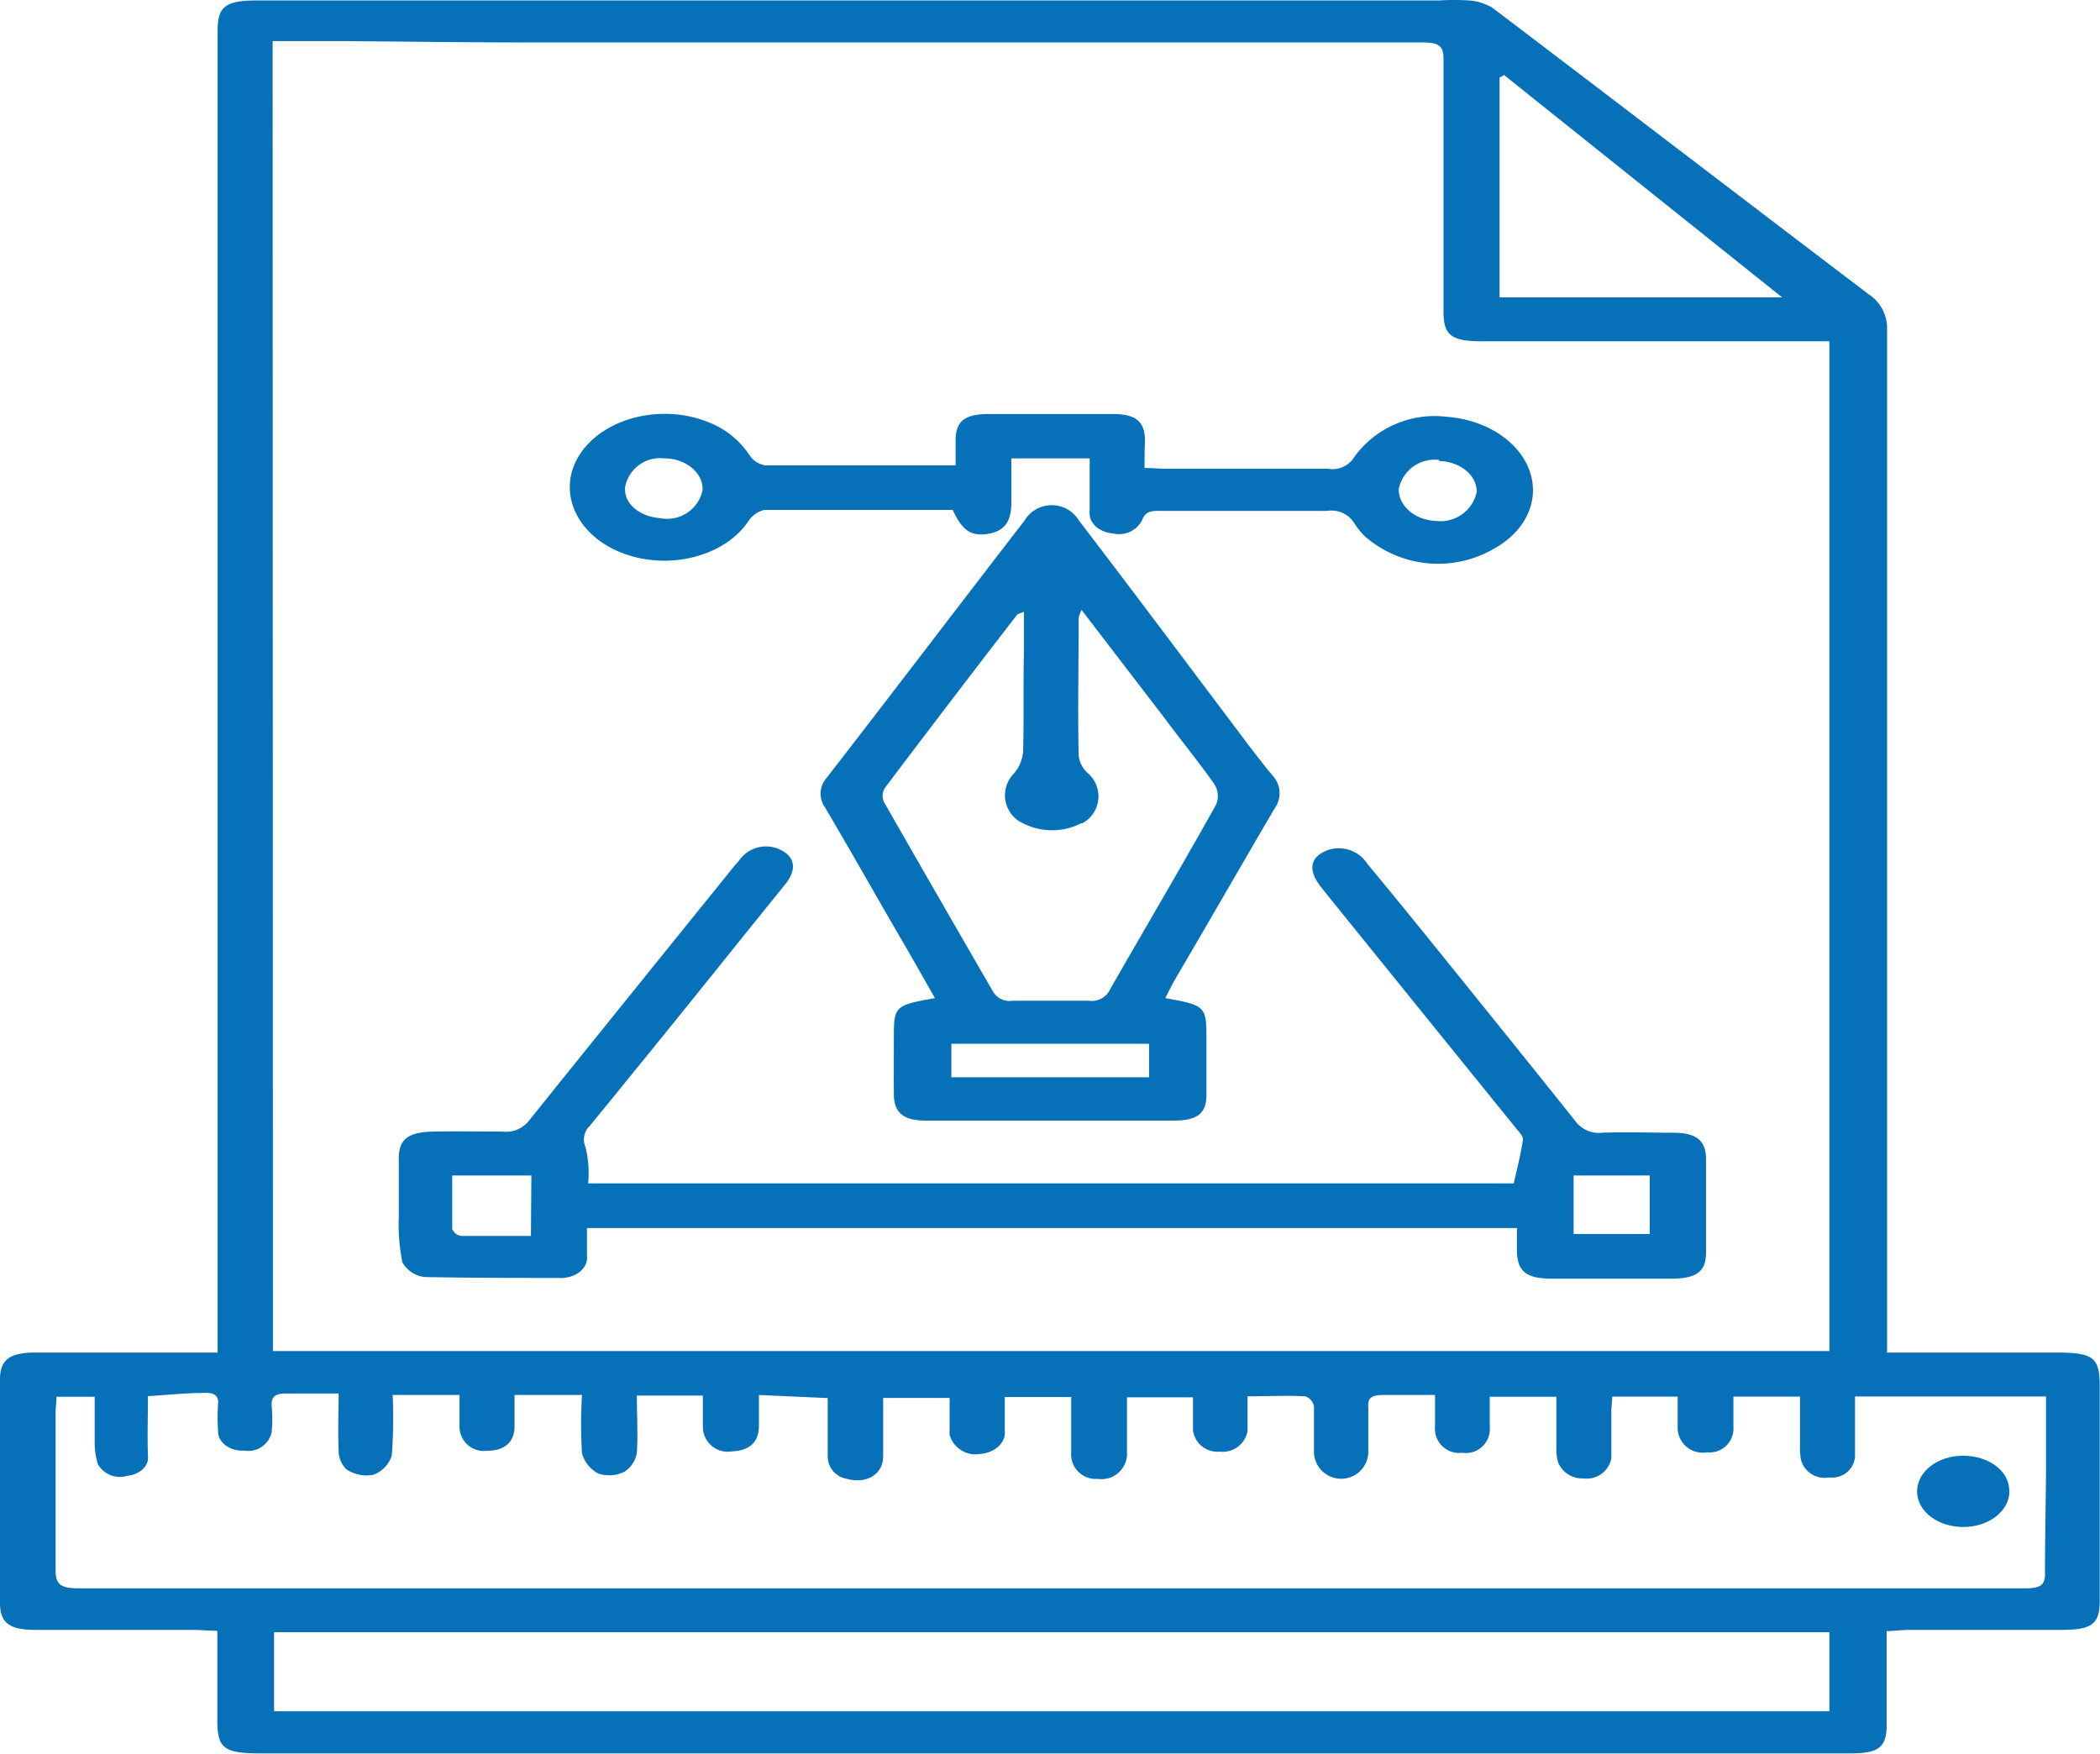 <svg id="Layer_1" data-name="Layer 1" xmlns="http://www.w3.org/2000/svg" viewBox="0 0 143.5 119.84"><defs><style>.cls-1{fill:#0671b8;}</style></defs><path class="cls-1" d="M178.92,115.1h11.55c2.6,0,3,.33,3,2.34v14.61c0,1.61-.53,2-2.62,2H180.55c-.51,0-1,.06-1.64.09v6.43c0,1.52-.57,1.92-2.48,1.92H67.84c-2.55,0-3-.33-3-2.28v-6.1c-.64,0-1.14-.06-1.65-.06H52.38c-1.75,0-2.38-.49-2.39-1.81V116.94c0-1.33.64-1.83,2.36-1.84H63.43c.43,0,.85,0,1.43,0V24.78c0-1.65.53-2.07,2.69-2.07h80.8a16.35,16.35,0,0,1,2,0,3.66,3.66,0,0,1,1.61.49c8.59,6.52,17.15,13.08,25.74,19.6a2.75,2.75,0,0,1,1.24,2.39V115.1ZM68.64,115H175v-69H151.24c-2.07,0-2.61-.42-2.61-2V26.69c0-.92-.38-1.11-1.48-1.11H86c-4.12,0-8.25-.06-12.38-.09h-5Zm33.21,3v2.12c0,1.11-.67,1.69-1.83,1.73a1.7,1.7,0,0,1-2-1.73v-2.08H93.51c0,1.36.08,2.63,0,3.9a1.91,1.91,0,0,1-.86,1.31,2.36,2.36,0,0,1-1.77.12A2.25,2.25,0,0,1,89.76,122a32.53,32.53,0,0,1,0-4H85.15v2.14c0,1.09-.69,1.67-1.87,1.67a1.66,1.66,0,0,1-1.89-1.67v-2.14H76.82a33.61,33.61,0,0,1-.06,4.15,2.07,2.07,0,0,1-1.28,1.31,2.52,2.52,0,0,1-1.82-.38,1.81,1.81,0,0,1-.53-1.37c-.06-1.23,0-2.46,0-3.81H69.55c-.73,0-1,.19-1,.76a10.16,10.16,0,0,1,0,1.91,1.64,1.64,0,0,1-1.86,1.23h-.16c-.94,0-1.68-.64-1.64-1.37v0a13.67,13.67,0,0,1,0-1.81c.07-.59-.3-.81-1-.76-1.17,0-2.33.13-3.79.22,0,1.37-.05,2.73,0,4.09.08.67-.54,1.26-1.4,1.35a1.74,1.74,0,0,1-2-.75.69.69,0,0,1-.05-.13,5.24,5.24,0,0,1-.19-1.52v-3H53.85c0,.4-.06.73-.06,1V130c0,1,.41,1.21,1.63,1.21q28.83,0,57.68,0h75.29c1,0,1.35-.21,1.34-1,0-2.28.05-4.57.07-6.85V118.1H176.75v4.12a1.56,1.56,0,0,1-1.68,1.42h-.13a1.67,1.67,0,0,1-1.89-1.23v0a5.49,5.49,0,0,1-.06-1v-3.3h-4.55v2.06a1.64,1.64,0,0,1-1.81,1.75,1.71,1.71,0,0,1-2-1.73v-2.08h-4.47c0,.38-.06.67-.06,1v3.23a1.72,1.72,0,0,1-1.92,1.36,1.77,1.77,0,0,1-1.72-1.1,3.38,3.38,0,0,1-.12-1v-3.48h-4.55v2.05a1.64,1.64,0,0,1-1.88,1.78,1.66,1.66,0,0,1-1.86-1.81V118h-3.56c-.82,0-1.06.25-1,.84V122a1.86,1.86,0,0,1-3.71,0c0-1.06,0-2.15,0-3.22a.9.9,0,0,0-.6-.69c-1.28-.07-2.56,0-3.94,0v2.37a1.72,1.72,0,0,1-1.9,1.41,1.68,1.68,0,0,1-1.83-1.47v-2.24H127v3.72a1.74,1.74,0,0,1-2,1.85,1.68,1.68,0,0,1-1.81-1.84c0-1.15,0-2.47,0-3.75h-4.54v2.28c.1.81-.65,1.53-1.69,1.61a1.84,1.84,0,0,1-2.08-1.31,1.5,1.5,0,0,1,0-.3v-2.22h-4.54v4c0,1.3-1.27,1.9-2.51,1.52a1.55,1.55,0,0,1-1.28-1.6v-3.91ZM68.72,139.61H175v-5.4H68.72Zm84.05-111.8-.31.17V43h19.31Z" transform="translate(-49.99 -22.68)"/><path class="cls-1" d="M153.65,106.59H90.1v1.89c.1.76-.62,1.45-1.62,1.52a2,2,0,0,1-.35,0c-3,0-6.09,0-9.13-.06a2,2,0,0,1-1.51-1,12.94,12.94,0,0,1-.25-3.1v-4c0-1.34.67-1.81,2.38-1.84s3.14,0,4.7,0a2,2,0,0,0,1.86-.8q6.9-8.58,13.8-17.11c.16-.2.33-.4.5-.59a2.24,2.24,0,0,1,2.81-.77c1,.48,1.2,1.32.36,2.37-1.49,1.85-3,3.71-4.48,5.56Q94.75,94.16,90.3,99.6a1.3,1.3,0,0,0-.3,1.47,7.34,7.34,0,0,1,.18,2.47h63.25c.23-1,.48-2,.63-3,0-.23-.24-.49-.43-.71q-6.48-8-13-16.07l-.41-.52c-.82-1.06-.72-1.9.28-2.38a2.31,2.31,0,0,1,2.91.82q2.07,2.51,4.09,5c3.38,4.19,6.77,8.38,10.12,12.58a2,2,0,0,0,1.86.82c1.6-.06,3.22,0,4.83,0s2.25.53,2.26,1.81v6.35c0,1.34-.64,1.8-2.37,1.81H156c-1.7,0-2.32-.5-2.35-1.84C153.64,107.67,153.65,107.17,153.65,106.59ZM86.3,103H80.89v3.65a.78.78,0,0,0,.6.48c1.54,0,3.09,0,4.78,0Zm76.42,0h-5.2v4h5.2Z" transform="translate(-49.99 -22.68)"/><path class="cls-1" d="M129.62,90.88c2.72.49,2.8.57,2.81,2.65v3.94c0,1.31-.64,1.77-2.19,1.78h-17c-1.54,0-2.16-.56-2.17-1.79s0-2.62,0-3.93c0-2.09.07-2.16,2.81-2.65-.76-1.32-1.49-2.63-2.25-3.93-1.75-3-3.49-6.1-5.27-9.11a1.61,1.61,0,0,1,.11-2C111,70,115.48,64.1,120,58.25a2.17,2.17,0,0,1,3.72,0c3.32,4.34,6.59,8.7,9.86,13.05,1.13,1.48,2.22,3,3.4,4.41a1.75,1.75,0,0,1,.12,2.19c-2.31,3.94-4.58,7.9-6.9,11.85C130,90.13,129.83,90.46,129.62,90.88ZM123.9,64.36a3.07,3.07,0,0,0-.2.5c0,3.15-.07,6.31,0,9.47a1.92,1.92,0,0,0,.59,1.15,2.09,2.09,0,0,1-.35,3.46l-.08,0a4.38,4.38,0,0,1-4.31-.2,2.11,2.11,0,0,1-.25-3.23,2.68,2.68,0,0,0,.6-1.46c.07-2.29,0-4.57.06-6.86V64.48c-.29.13-.43.15-.48.22q-4.55,5.89-9,11.79a1,1,0,0,0-.08,1c2.46,4.31,4.93,8.59,7.41,12.88a1.32,1.32,0,0,0,1.38.69c1.73,0,3.48,0,5.21,0a1.37,1.37,0,0,0,1.44-.77c2.41-4.21,4.87-8.37,7.24-12.61a1.5,1.5,0,0,0-.14-1.46c-1.07-1.52-2.28-3-3.45-4.57ZM115,94v2.29h13.51V94Z" transform="translate(-49.99 -22.68)"/><path class="cls-1" d="M128.2,54.66c.6,0,1,.05,1.46.05h11.09a1.74,1.74,0,0,0,1.8-.83,6.78,6.78,0,0,1,6.3-2.72c2.68.2,4.92,1.66,5.65,3.66s-.22,4.12-2.38,5.33a7.61,7.61,0,0,1-8.86-.82,5.07,5.07,0,0,1-.7-.86,1.84,1.84,0,0,0-1.88-.88c-3.74,0-7.48,0-11.23,0-.59,0-1.16-.07-1.4.6a1.76,1.76,0,0,1-2,.94h0c-1-.08-1.69-.76-1.6-1.52V54h-5.35v3c0,1.38-.5,2-1.68,2.17s-1.74-.38-2.33-1.65H102.24a1.77,1.77,0,0,0-1.1.76c-1.64,2.45-5.53,3.42-8.7,2.16S88,56.12,89.65,53.67s5.53-3.42,8.7-2.16a5.91,5.91,0,0,1,2.88,2.31,1.61,1.61,0,0,0,1.06.66c4.26,0,8.52,0,13,0V52.77c0-1.3.62-1.8,2.26-1.8h8.48c1.57,0,2.17.51,2.2,1.74C128.21,53.4,128.2,54,128.2,54.66Zm20.15-.55a2.5,2.5,0,0,0-2.78,2c0,1.16,1.12,2.13,2.61,2.17h0a2.52,2.52,0,0,0,2.72-2c0-1.13-1.13-2.07-2.6-2.1Zm-53.1,4A2.47,2.47,0,0,0,98,56.17v0C98.05,55,96.87,54,95.37,54h0a2.43,2.43,0,0,0-2.67,2c-.07,1.1,1,2,2.46,2.09Z" transform="translate(-49.99 -22.68)"/><path class="cls-1" d="M187.3,124.58c0,1.34-1.4,2.44-3.15,2.44s-3.16-1.08-3.16-2.43,1.4-2.44,3.14-2.44h0c1.72,0,3.14,1,3.16,2.37Z" transform="translate(-49.99 -22.68)"/></svg>